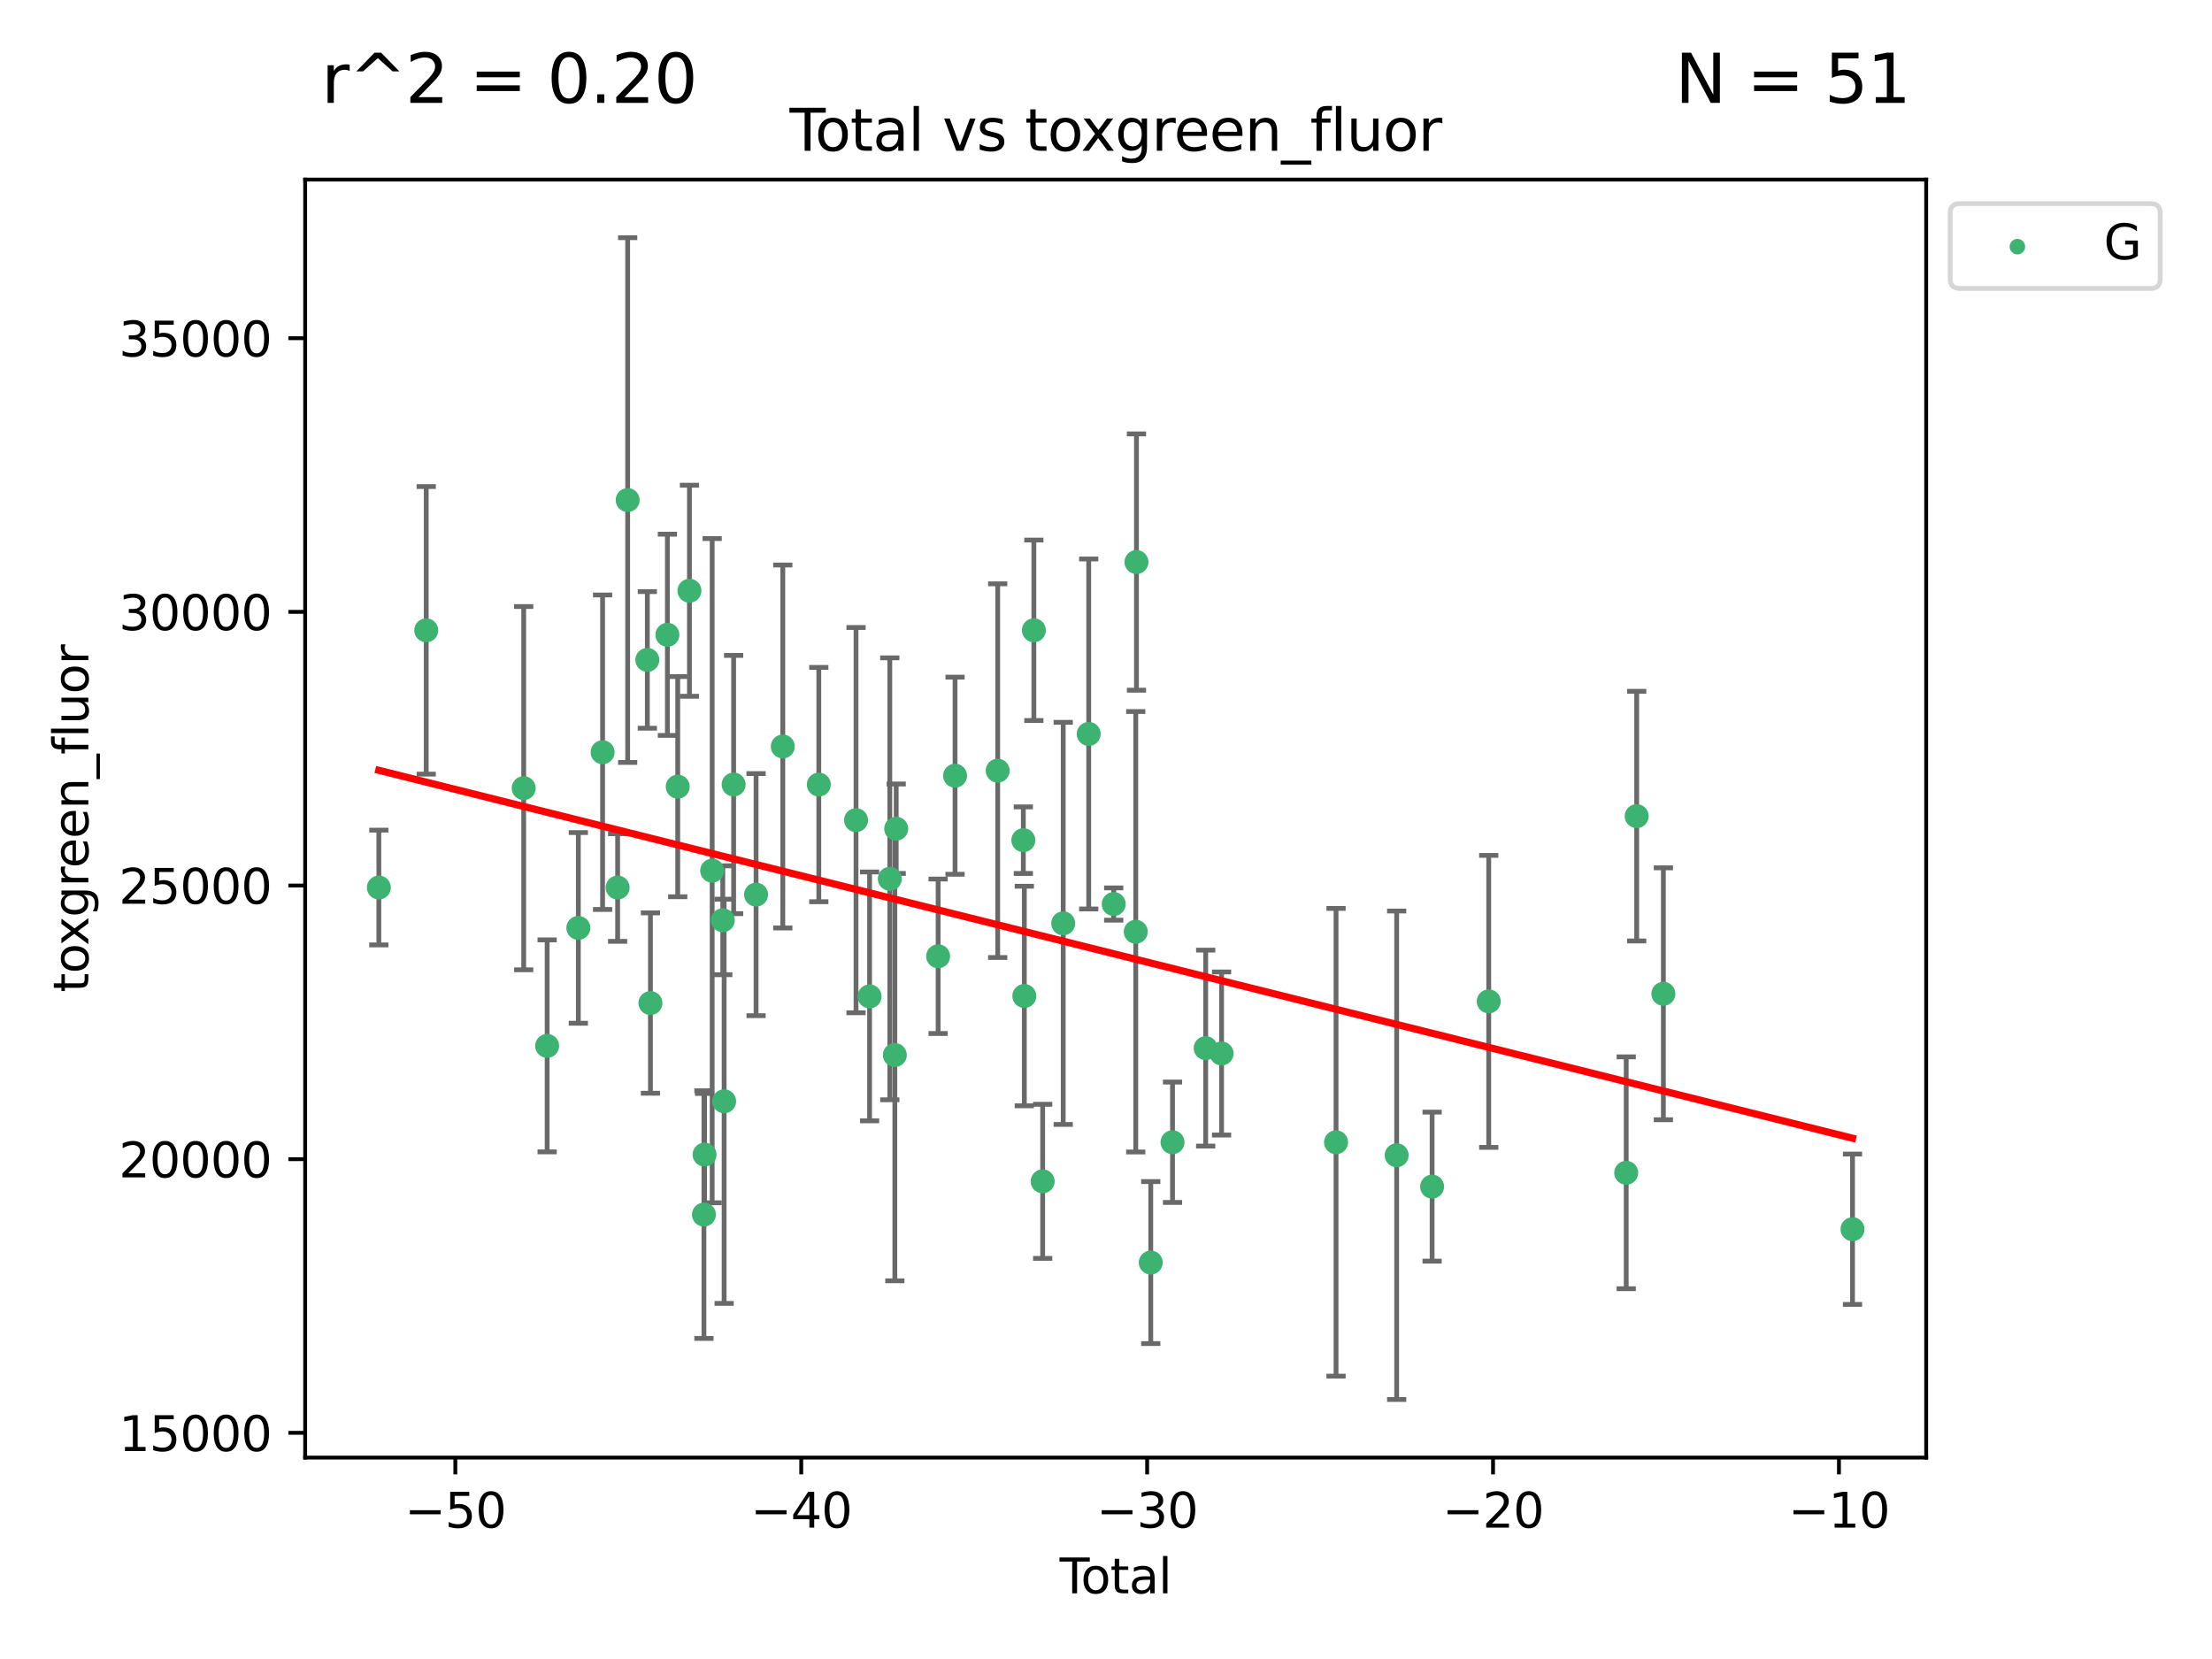 <?xml version="1.0" encoding="utf-8" standalone="no"?>
<!DOCTYPE svg PUBLIC "-//W3C//DTD SVG 1.1//EN"
  "http://www.w3.org/Graphics/SVG/1.1/DTD/svg11.dtd">
<svg xmlns:xlink="http://www.w3.org/1999/xlink" width="460.8pt" height="345.6pt" viewBox="0 0 460.8 345.6" xmlns="http://www.w3.org/2000/svg" version="1.1">
 <defs>
  <style type="text/css">*{stroke-linejoin: round; stroke-linecap: butt}</style>
 </defs>
 <g id="figure_1">
  <g id="patch_1">
   <path d="M 0 345.6 
L 460.8 345.6 
L 460.8 0 
L 0 0 
z
" style="fill: #ffffff"/>
  </g>
  <g id="axes_1">
   <g id="patch_2">
    <path d="M 63.571 303.64 
L 401.26 303.64 
L 401.26 37.411 
L 63.571 37.411 
z
" style="fill: #ffffff"/>
   </g>
   <g id="PathCollection_1">
    <defs>
     <path id="m8613679693" d="M 0 1.118 
C 0.297 1.118 0.581 1 0.791 0.791 
C 1 0.581 1.118 0.297 1.118 0 
C 1.118 -0.297 1 -0.581 0.791 -0.791 
C 0.581 -1 0.297 -1.118 0 -1.118 
C -0.297 -1.118 -0.581 -1 -0.791 -0.791 
C -1 -0.581 -1.118 -0.297 -1.118 0 
C -1.118 0.297 -1 0.581 -0.791 0.791 
C -0.581 1 -0.297 1.118 0 1.118 
z
" style="stroke: #3cb371"/>
    </defs>
    <g clip-path="url(#pbf348086e4)">
     <use xlink:href="#m8613679693" x="78.921" y="184.891" style="fill: #3cb371; stroke: #3cb371"/>
     <use xlink:href="#m8613679693" x="88.792" y="131.311" style="fill: #3cb371; stroke: #3cb371"/>
     <use xlink:href="#m8613679693" x="109.096" y="164.185" style="fill: #3cb371; stroke: #3cb371"/>
     <use xlink:href="#m8613679693" x="113.98" y="217.876" style="fill: #3cb371; stroke: #3cb371"/>
     <use xlink:href="#m8613679693" x="120.479" y="193.302" style="fill: #3cb371; stroke: #3cb371"/>
     <use xlink:href="#m8613679693" x="125.533" y="156.702" style="fill: #3cb371; stroke: #3cb371"/>
     <use xlink:href="#m8613679693" x="128.664" y="184.893" style="fill: #3cb371; stroke: #3cb371"/>
     <use xlink:href="#m8613679693" x="130.755" y="104.172" style="fill: #3cb371; stroke: #3cb371"/>
     <use xlink:href="#m8613679693" x="134.852" y="137.469" style="fill: #3cb371; stroke: #3cb371"/>
     <use xlink:href="#m8613679693" x="135.497" y="208.956" style="fill: #3cb371; stroke: #3cb371"/>
     <use xlink:href="#m8613679693" x="139.033" y="132.24" style="fill: #3cb371; stroke: #3cb371"/>
     <use xlink:href="#m8613679693" x="141.185" y="163.873" style="fill: #3cb371; stroke: #3cb371"/>
     <use xlink:href="#m8613679693" x="143.623" y="123.063" style="fill: #3cb371; stroke: #3cb371"/>
     <use xlink:href="#m8613679693" x="146.642" y="253.019" style="fill: #3cb371; stroke: #3cb371"/>
     <use xlink:href="#m8613679693" x="146.775" y="240.522" style="fill: #3cb371; stroke: #3cb371"/>
     <use xlink:href="#m8613679693" x="148.358" y="181.376" style="fill: #3cb371; stroke: #3cb371"/>
     <use xlink:href="#m8613679693" x="150.568" y="191.705" style="fill: #3cb371; stroke: #3cb371"/>
     <use xlink:href="#m8613679693" x="150.85" y="229.421" style="fill: #3cb371; stroke: #3cb371"/>
     <use xlink:href="#m8613679693" x="152.831" y="163.43" style="fill: #3cb371; stroke: #3cb371"/>
     <use xlink:href="#m8613679693" x="157.504" y="186.366" style="fill: #3cb371; stroke: #3cb371"/>
     <use xlink:href="#m8613679693" x="163.072" y="155.508" style="fill: #3cb371; stroke: #3cb371"/>
     <use xlink:href="#m8613679693" x="170.572" y="163.442" style="fill: #3cb371; stroke: #3cb371"/>
     <use xlink:href="#m8613679693" x="178.327" y="170.85" style="fill: #3cb371; stroke: #3cb371"/>
     <use xlink:href="#m8613679693" x="181.15" y="207.57" style="fill: #3cb371; stroke: #3cb371"/>
     <use xlink:href="#m8613679693" x="185.362" y="183.07" style="fill: #3cb371; stroke: #3cb371"/>
     <use xlink:href="#m8613679693" x="186.412" y="219.779" style="fill: #3cb371; stroke: #3cb371"/>
     <use xlink:href="#m8613679693" x="186.695" y="172.638" style="fill: #3cb371; stroke: #3cb371"/>
     <use xlink:href="#m8613679693" x="195.43" y="199.21" style="fill: #3cb371; stroke: #3cb371"/>
     <use xlink:href="#m8613679693" x="198.955" y="161.592" style="fill: #3cb371; stroke: #3cb371"/>
     <use xlink:href="#m8613679693" x="207.84" y="160.543" style="fill: #3cb371; stroke: #3cb371"/>
     <use xlink:href="#m8613679693" x="213.179" y="175.023" style="fill: #3cb371; stroke: #3cb371"/>
     <use xlink:href="#m8613679693" x="213.387" y="207.486" style="fill: #3cb371; stroke: #3cb371"/>
     <use xlink:href="#m8613679693" x="215.374" y="131.299" style="fill: #3cb371; stroke: #3cb371"/>
     <use xlink:href="#m8613679693" x="217.208" y="246.092" style="fill: #3cb371; stroke: #3cb371"/>
     <use xlink:href="#m8613679693" x="221.485" y="192.354" style="fill: #3cb371; stroke: #3cb371"/>
     <use xlink:href="#m8613679693" x="226.798" y="152.899" style="fill: #3cb371; stroke: #3cb371"/>
     <use xlink:href="#m8613679693" x="232.007" y="188.327" style="fill: #3cb371; stroke: #3cb371"/>
     <use xlink:href="#m8613679693" x="236.597" y="194.101" style="fill: #3cb371; stroke: #3cb371"/>
     <use xlink:href="#m8613679693" x="236.748" y="117.085" style="fill: #3cb371; stroke: #3cb371"/>
     <use xlink:href="#m8613679693" x="239.724" y="263.017" style="fill: #3cb371; stroke: #3cb371"/>
     <use xlink:href="#m8613679693" x="244.258" y="237.951" style="fill: #3cb371; stroke: #3cb371"/>
     <use xlink:href="#m8613679693" x="251.167" y="218.342" style="fill: #3cb371; stroke: #3cb371"/>
     <use xlink:href="#m8613679693" x="254.476" y="219.463" style="fill: #3cb371; stroke: #3cb371"/>
     <use xlink:href="#m8613679693" x="278.321" y="237.957" style="fill: #3cb371; stroke: #3cb371"/>
     <use xlink:href="#m8613679693" x="290.95" y="240.658" style="fill: #3cb371; stroke: #3cb371"/>
     <use xlink:href="#m8613679693" x="298.336" y="247.196" style="fill: #3cb371; stroke: #3cb371"/>
     <use xlink:href="#m8613679693" x="310.132" y="208.607" style="fill: #3cb371; stroke: #3cb371"/>
     <use xlink:href="#m8613679693" x="338.77" y="244.314" style="fill: #3cb371; stroke: #3cb371"/>
     <use xlink:href="#m8613679693" x="340.952" y="170.014" style="fill: #3cb371; stroke: #3cb371"/>
     <use xlink:href="#m8613679693" x="346.513" y="207.023" style="fill: #3cb371; stroke: #3cb371"/>
     <use xlink:href="#m8613679693" x="385.911" y="256.066" style="fill: #3cb371; stroke: #3cb371"/>
    </g>
   </g>
   <g id="matplotlib.axis_1">
    <g id="xtick_1">
     <g id="line2d_1">
      <defs>
       <path id="md8b3b71079" d="M 0 0 
L 0 3.5 
" style="stroke: #000000; stroke-width: 0.8"/>
      </defs>
      <g>
       <use xlink:href="#md8b3b71079" x="94.856" y="303.64" style="stroke: #000000; stroke-width: 0.8"/>
      </g>
     </g>
     <g id="text_1">
      <!-- −50 -->
      <g transform="translate(84.304 318.238)scale(0.1 -0.1)">
       <defs>
        <path id="DejaVuSans-2212" d="M 678 2272 
L 4684 2272 
L 4684 1741 
L 678 1741 
L 678 2272 
z
" transform="scale(0.016)"/>
        <path id="DejaVuSans-35" d="M 691 4666 
L 3169 4666 
L 3169 4134 
L 1269 4134 
L 1269 2991 
Q 1406 3038 1543 3061 
Q 1681 3084 1819 3084 
Q 2600 3084 3056 2656 
Q 3513 2228 3513 1497 
Q 3513 744 3044 326 
Q 2575 -91 1722 -91 
Q 1428 -91 1123 -41 
Q 819 9 494 109 
L 494 744 
Q 775 591 1075 516 
Q 1375 441 1709 441 
Q 2250 441 2565 725 
Q 2881 1009 2881 1497 
Q 2881 1984 2565 2268 
Q 2250 2553 1709 2553 
Q 1456 2553 1204 2497 
Q 953 2441 691 2322 
L 691 4666 
z
" transform="scale(0.016)"/>
        <path id="DejaVuSans-30" d="M 2034 4250 
Q 1547 4250 1301 3770 
Q 1056 3291 1056 2328 
Q 1056 1369 1301 889 
Q 1547 409 2034 409 
Q 2525 409 2770 889 
Q 3016 1369 3016 2328 
Q 3016 3291 2770 3770 
Q 2525 4250 2034 4250 
z
M 2034 4750 
Q 2819 4750 3233 4129 
Q 3647 3509 3647 2328 
Q 3647 1150 3233 529 
Q 2819 -91 2034 -91 
Q 1250 -91 836 529 
Q 422 1150 422 2328 
Q 422 3509 836 4129 
Q 1250 4750 2034 4750 
z
" transform="scale(0.016)"/>
       </defs>
       <use xlink:href="#DejaVuSans-2212"/>
       <use xlink:href="#DejaVuSans-35" x="83.789"/>
       <use xlink:href="#DejaVuSans-30" x="147.412"/>
      </g>
     </g>
    </g>
    <g id="xtick_2">
     <g id="line2d_2">
      <g>
       <use xlink:href="#md8b3b71079" x="166.914" y="303.64" style="stroke: #000000; stroke-width: 0.8"/>
      </g>
     </g>
     <g id="text_2">
      <!-- −40 -->
      <g transform="translate(156.361 318.238)scale(0.1 -0.1)">
       <defs>
        <path id="DejaVuSans-34" d="M 2419 4116 
L 825 1625 
L 2419 1625 
L 2419 4116 
z
M 2253 4666 
L 3047 4666 
L 3047 1625 
L 3713 1625 
L 3713 1100 
L 3047 1100 
L 3047 0 
L 2419 0 
L 2419 1100 
L 313 1100 
L 313 1709 
L 2253 4666 
z
" transform="scale(0.016)"/>
       </defs>
       <use xlink:href="#DejaVuSans-2212"/>
       <use xlink:href="#DejaVuSans-34" x="83.789"/>
       <use xlink:href="#DejaVuSans-30" x="147.412"/>
      </g>
     </g>
    </g>
    <g id="xtick_3">
     <g id="line2d_3">
      <g>
       <use xlink:href="#md8b3b71079" x="238.971" y="303.64" style="stroke: #000000; stroke-width: 0.8"/>
      </g>
     </g>
     <g id="text_3">
      <!-- −30 -->
      <g transform="translate(228.419 318.238)scale(0.1 -0.1)">
       <defs>
        <path id="DejaVuSans-33" d="M 2597 2516 
Q 3050 2419 3304 2112 
Q 3559 1806 3559 1356 
Q 3559 666 3084 287 
Q 2609 -91 1734 -91 
Q 1441 -91 1130 -33 
Q 819 25 488 141 
L 488 750 
Q 750 597 1062 519 
Q 1375 441 1716 441 
Q 2309 441 2620 675 
Q 2931 909 2931 1356 
Q 2931 1769 2642 2001 
Q 2353 2234 1838 2234 
L 1294 2234 
L 1294 2753 
L 1863 2753 
Q 2328 2753 2575 2939 
Q 2822 3125 2822 3475 
Q 2822 3834 2567 4026 
Q 2313 4219 1838 4219 
Q 1578 4219 1281 4162 
Q 984 4106 628 3988 
L 628 4550 
Q 988 4650 1302 4700 
Q 1616 4750 1894 4750 
Q 2613 4750 3031 4423 
Q 3450 4097 3450 3541 
Q 3450 3153 3228 2886 
Q 3006 2619 2597 2516 
z
" transform="scale(0.016)"/>
       </defs>
       <use xlink:href="#DejaVuSans-2212"/>
       <use xlink:href="#DejaVuSans-33" x="83.789"/>
       <use xlink:href="#DejaVuSans-30" x="147.412"/>
      </g>
     </g>
    </g>
    <g id="xtick_4">
     <g id="line2d_4">
      <g>
       <use xlink:href="#md8b3b71079" x="311.029" y="303.64" style="stroke: #000000; stroke-width: 0.8"/>
      </g>
     </g>
     <g id="text_4">
      <!-- −20 -->
      <g transform="translate(300.476 318.238)scale(0.1 -0.1)">
       <defs>
        <path id="DejaVuSans-32" d="M 1228 531 
L 3431 531 
L 3431 0 
L 469 0 
L 469 531 
Q 828 903 1448 1529 
Q 2069 2156 2228 2338 
Q 2531 2678 2651 2914 
Q 2772 3150 2772 3378 
Q 2772 3750 2511 3984 
Q 2250 4219 1831 4219 
Q 1534 4219 1204 4116 
Q 875 4013 500 3803 
L 500 4441 
Q 881 4594 1212 4672 
Q 1544 4750 1819 4750 
Q 2544 4750 2975 4387 
Q 3406 4025 3406 3419 
Q 3406 3131 3298 2873 
Q 3191 2616 2906 2266 
Q 2828 2175 2409 1742 
Q 1991 1309 1228 531 
z
" transform="scale(0.016)"/>
       </defs>
       <use xlink:href="#DejaVuSans-2212"/>
       <use xlink:href="#DejaVuSans-32" x="83.789"/>
       <use xlink:href="#DejaVuSans-30" x="147.412"/>
      </g>
     </g>
    </g>
    <g id="xtick_5">
     <g id="line2d_5">
      <g>
       <use xlink:href="#md8b3b71079" x="383.086" y="303.64" style="stroke: #000000; stroke-width: 0.8"/>
      </g>
     </g>
     <g id="text_5">
      <!-- −10 -->
      <g transform="translate(372.534 318.238)scale(0.1 -0.1)">
       <defs>
        <path id="DejaVuSans-31" d="M 794 531 
L 1825 531 
L 1825 4091 
L 703 3866 
L 703 4441 
L 1819 4666 
L 2450 4666 
L 2450 531 
L 3481 531 
L 3481 0 
L 794 0 
L 794 531 
z
" transform="scale(0.016)"/>
       </defs>
       <use xlink:href="#DejaVuSans-2212"/>
       <use xlink:href="#DejaVuSans-31" x="83.789"/>
       <use xlink:href="#DejaVuSans-30" x="147.412"/>
      </g>
     </g>
    </g>
    <g id="text_6">
     <!-- Total -->
     <g transform="translate(220.739 331.917)scale(0.1 -0.1)">
      <defs>
       <path id="DejaVuSans-54" d="M -19 4666 
L 3928 4666 
L 3928 4134 
L 2272 4134 
L 2272 0 
L 1638 0 
L 1638 4134 
L -19 4134 
L -19 4666 
z
" transform="scale(0.016)"/>
       <path id="DejaVuSans-6f" d="M 1959 3097 
Q 1497 3097 1228 2736 
Q 959 2375 959 1747 
Q 959 1119 1226 758 
Q 1494 397 1959 397 
Q 2419 397 2687 759 
Q 2956 1122 2956 1747 
Q 2956 2369 2687 2733 
Q 2419 3097 1959 3097 
z
M 1959 3584 
Q 2709 3584 3137 3096 
Q 3566 2609 3566 1747 
Q 3566 888 3137 398 
Q 2709 -91 1959 -91 
Q 1206 -91 779 398 
Q 353 888 353 1747 
Q 353 2609 779 3096 
Q 1206 3584 1959 3584 
z
" transform="scale(0.016)"/>
       <path id="DejaVuSans-74" d="M 1172 4494 
L 1172 3500 
L 2356 3500 
L 2356 3053 
L 1172 3053 
L 1172 1153 
Q 1172 725 1289 603 
Q 1406 481 1766 481 
L 2356 481 
L 2356 0 
L 1766 0 
Q 1100 0 847 248 
Q 594 497 594 1153 
L 594 3053 
L 172 3053 
L 172 3500 
L 594 3500 
L 594 4494 
L 1172 4494 
z
" transform="scale(0.016)"/>
       <path id="DejaVuSans-61" d="M 2194 1759 
Q 1497 1759 1228 1600 
Q 959 1441 959 1056 
Q 959 750 1161 570 
Q 1363 391 1709 391 
Q 2188 391 2477 730 
Q 2766 1069 2766 1631 
L 2766 1759 
L 2194 1759 
z
M 3341 1997 
L 3341 0 
L 2766 0 
L 2766 531 
Q 2569 213 2275 61 
Q 1981 -91 1556 -91 
Q 1019 -91 701 211 
Q 384 513 384 1019 
Q 384 1609 779 1909 
Q 1175 2209 1959 2209 
L 2766 2209 
L 2766 2266 
Q 2766 2663 2505 2880 
Q 2244 3097 1772 3097 
Q 1472 3097 1187 3025 
Q 903 2953 641 2809 
L 641 3341 
Q 956 3463 1253 3523 
Q 1550 3584 1831 3584 
Q 2591 3584 2966 3190 
Q 3341 2797 3341 1997 
z
" transform="scale(0.016)"/>
       <path id="DejaVuSans-6c" d="M 603 4863 
L 1178 4863 
L 1178 0 
L 603 0 
L 603 4863 
z
" transform="scale(0.016)"/>
      </defs>
      <use xlink:href="#DejaVuSans-54"/>
      <use xlink:href="#DejaVuSans-6f" x="44.084"/>
      <use xlink:href="#DejaVuSans-74" x="105.266"/>
      <use xlink:href="#DejaVuSans-61" x="144.475"/>
      <use xlink:href="#DejaVuSans-6c" x="205.754"/>
     </g>
    </g>
   </g>
   <g id="matplotlib.axis_2">
    <g id="ytick_1">
     <g id="line2d_6">
      <defs>
       <path id="m080dbbc5c4" d="M 0 0 
L -3.5 0 
" style="stroke: #000000; stroke-width: 0.8"/>
      </defs>
      <g>
       <use xlink:href="#m080dbbc5c4" x="63.571" y="298.481" style="stroke: #000000; stroke-width: 0.8"/>
      </g>
     </g>
     <g id="text_7">
      <!-- 15000 -->
      <g transform="translate(24.759 302.28)scale(0.1 -0.1)">
       <use xlink:href="#DejaVuSans-31"/>
       <use xlink:href="#DejaVuSans-35" x="63.623"/>
       <use xlink:href="#DejaVuSans-30" x="127.246"/>
       <use xlink:href="#DejaVuSans-30" x="190.869"/>
       <use xlink:href="#DejaVuSans-30" x="254.492"/>
      </g>
     </g>
    </g>
    <g id="ytick_2">
     <g id="line2d_7">
      <g>
       <use xlink:href="#m080dbbc5c4" x="63.571" y="241.475" style="stroke: #000000; stroke-width: 0.8"/>
      </g>
     </g>
     <g id="text_8">
      <!-- 20000 -->
      <g transform="translate(24.759 245.274)scale(0.1 -0.1)">
       <use xlink:href="#DejaVuSans-32"/>
       <use xlink:href="#DejaVuSans-30" x="63.623"/>
       <use xlink:href="#DejaVuSans-30" x="127.246"/>
       <use xlink:href="#DejaVuSans-30" x="190.869"/>
       <use xlink:href="#DejaVuSans-30" x="254.492"/>
      </g>
     </g>
    </g>
    <g id="ytick_3">
     <g id="line2d_8">
      <g>
       <use xlink:href="#m080dbbc5c4" x="63.571" y="184.469" style="stroke: #000000; stroke-width: 0.8"/>
      </g>
     </g>
     <g id="text_9">
      <!-- 25000 -->
      <g transform="translate(24.759 188.268)scale(0.1 -0.1)">
       <use xlink:href="#DejaVuSans-32"/>
       <use xlink:href="#DejaVuSans-35" x="63.623"/>
       <use xlink:href="#DejaVuSans-30" x="127.246"/>
       <use xlink:href="#DejaVuSans-30" x="190.869"/>
       <use xlink:href="#DejaVuSans-30" x="254.492"/>
      </g>
     </g>
    </g>
    <g id="ytick_4">
     <g id="line2d_9">
      <g>
       <use xlink:href="#m080dbbc5c4" x="63.571" y="127.463" style="stroke: #000000; stroke-width: 0.8"/>
      </g>
     </g>
     <g id="text_10">
      <!-- 30000 -->
      <g transform="translate(24.759 131.263)scale(0.1 -0.1)">
       <use xlink:href="#DejaVuSans-33"/>
       <use xlink:href="#DejaVuSans-30" x="63.623"/>
       <use xlink:href="#DejaVuSans-30" x="127.246"/>
       <use xlink:href="#DejaVuSans-30" x="190.869"/>
       <use xlink:href="#DejaVuSans-30" x="254.492"/>
      </g>
     </g>
    </g>
    <g id="ytick_5">
     <g id="line2d_10">
      <g>
       <use xlink:href="#m080dbbc5c4" x="63.571" y="70.458" style="stroke: #000000; stroke-width: 0.8"/>
      </g>
     </g>
     <g id="text_11">
      <!-- 35000 -->
      <g transform="translate(24.759 74.257)scale(0.1 -0.1)">
       <use xlink:href="#DejaVuSans-33"/>
       <use xlink:href="#DejaVuSans-35" x="63.623"/>
       <use xlink:href="#DejaVuSans-30" x="127.246"/>
       <use xlink:href="#DejaVuSans-30" x="190.869"/>
       <use xlink:href="#DejaVuSans-30" x="254.492"/>
      </g>
     </g>
    </g>
    <g id="text_12">
     <!-- toxgreen_fluor -->
     <g transform="translate(18.401 206.72)rotate(-90)scale(0.1 -0.1)">
      <defs>
       <path id="DejaVuSans-78" d="M 3513 3500 
L 2247 1797 
L 3578 0 
L 2900 0 
L 1881 1375 
L 863 0 
L 184 0 
L 1544 1831 
L 300 3500 
L 978 3500 
L 1906 2253 
L 2834 3500 
L 3513 3500 
z
" transform="scale(0.016)"/>
       <path id="DejaVuSans-67" d="M 2906 1791 
Q 2906 2416 2648 2759 
Q 2391 3103 1925 3103 
Q 1463 3103 1205 2759 
Q 947 2416 947 1791 
Q 947 1169 1205 825 
Q 1463 481 1925 481 
Q 2391 481 2648 825 
Q 2906 1169 2906 1791 
z
M 3481 434 
Q 3481 -459 3084 -895 
Q 2688 -1331 1869 -1331 
Q 1566 -1331 1297 -1286 
Q 1028 -1241 775 -1147 
L 775 -588 
Q 1028 -725 1275 -790 
Q 1522 -856 1778 -856 
Q 2344 -856 2625 -561 
Q 2906 -266 2906 331 
L 2906 616 
Q 2728 306 2450 153 
Q 2172 0 1784 0 
Q 1141 0 747 490 
Q 353 981 353 1791 
Q 353 2603 747 3093 
Q 1141 3584 1784 3584 
Q 2172 3584 2450 3431 
Q 2728 3278 2906 2969 
L 2906 3500 
L 3481 3500 
L 3481 434 
z
" transform="scale(0.016)"/>
       <path id="DejaVuSans-72" d="M 2631 2963 
Q 2534 3019 2420 3045 
Q 2306 3072 2169 3072 
Q 1681 3072 1420 2755 
Q 1159 2438 1159 1844 
L 1159 0 
L 581 0 
L 581 3500 
L 1159 3500 
L 1159 2956 
Q 1341 3275 1631 3429 
Q 1922 3584 2338 3584 
Q 2397 3584 2469 3576 
Q 2541 3569 2628 3553 
L 2631 2963 
z
" transform="scale(0.016)"/>
       <path id="DejaVuSans-65" d="M 3597 1894 
L 3597 1613 
L 953 1613 
Q 991 1019 1311 708 
Q 1631 397 2203 397 
Q 2534 397 2845 478 
Q 3156 559 3463 722 
L 3463 178 
Q 3153 47 2828 -22 
Q 2503 -91 2169 -91 
Q 1331 -91 842 396 
Q 353 884 353 1716 
Q 353 2575 817 3079 
Q 1281 3584 2069 3584 
Q 2775 3584 3186 3129 
Q 3597 2675 3597 1894 
z
M 3022 2063 
Q 3016 2534 2758 2815 
Q 2500 3097 2075 3097 
Q 1594 3097 1305 2825 
Q 1016 2553 972 2059 
L 3022 2063 
z
" transform="scale(0.016)"/>
       <path id="DejaVuSans-6e" d="M 3513 2113 
L 3513 0 
L 2938 0 
L 2938 2094 
Q 2938 2591 2744 2837 
Q 2550 3084 2163 3084 
Q 1697 3084 1428 2787 
Q 1159 2491 1159 1978 
L 1159 0 
L 581 0 
L 581 3500 
L 1159 3500 
L 1159 2956 
Q 1366 3272 1645 3428 
Q 1925 3584 2291 3584 
Q 2894 3584 3203 3211 
Q 3513 2838 3513 2113 
z
" transform="scale(0.016)"/>
       <path id="DejaVuSans-5f" d="M 3263 -1063 
L 3263 -1509 
L -63 -1509 
L -63 -1063 
L 3263 -1063 
z
" transform="scale(0.016)"/>
       <path id="DejaVuSans-66" d="M 2375 4863 
L 2375 4384 
L 1825 4384 
Q 1516 4384 1395 4259 
Q 1275 4134 1275 3809 
L 1275 3500 
L 2222 3500 
L 2222 3053 
L 1275 3053 
L 1275 0 
L 697 0 
L 697 3053 
L 147 3053 
L 147 3500 
L 697 3500 
L 697 3744 
Q 697 4328 969 4595 
Q 1241 4863 1831 4863 
L 2375 4863 
z
" transform="scale(0.016)"/>
       <path id="DejaVuSans-75" d="M 544 1381 
L 544 3500 
L 1119 3500 
L 1119 1403 
Q 1119 906 1312 657 
Q 1506 409 1894 409 
Q 2359 409 2629 706 
Q 2900 1003 2900 1516 
L 2900 3500 
L 3475 3500 
L 3475 0 
L 2900 0 
L 2900 538 
Q 2691 219 2414 64 
Q 2138 -91 1772 -91 
Q 1169 -91 856 284 
Q 544 659 544 1381 
z
M 1991 3584 
L 1991 3584 
z
" transform="scale(0.016)"/>
      </defs>
      <use xlink:href="#DejaVuSans-74"/>
      <use xlink:href="#DejaVuSans-6f" x="39.209"/>
      <use xlink:href="#DejaVuSans-78" x="97.266"/>
      <use xlink:href="#DejaVuSans-67" x="156.445"/>
      <use xlink:href="#DejaVuSans-72" x="219.922"/>
      <use xlink:href="#DejaVuSans-65" x="258.785"/>
      <use xlink:href="#DejaVuSans-65" x="320.309"/>
      <use xlink:href="#DejaVuSans-6e" x="381.832"/>
      <use xlink:href="#DejaVuSans-5f" x="445.211"/>
      <use xlink:href="#DejaVuSans-66" x="495.211"/>
      <use xlink:href="#DejaVuSans-6c" x="530.416"/>
      <use xlink:href="#DejaVuSans-75" x="558.199"/>
      <use xlink:href="#DejaVuSans-6f" x="621.578"/>
      <use xlink:href="#DejaVuSans-72" x="682.76"/>
     </g>
    </g>
   </g>
   <g id="LineCollection_1">
    <path d="M 78.921 196.843 
L 78.921 172.938 
" clip-path="url(#pbf348086e4)" style="fill: none; stroke: #696969"/>
    <path d="M 88.792 161.264 
L 88.792 101.358 
" clip-path="url(#pbf348086e4)" style="fill: none; stroke: #696969"/>
    <path d="M 109.096 202.018 
L 109.096 126.353 
" clip-path="url(#pbf348086e4)" style="fill: none; stroke: #696969"/>
    <path d="M 113.98 239.955 
L 113.98 195.797 
" clip-path="url(#pbf348086e4)" style="fill: none; stroke: #696969"/>
    <path d="M 120.479 213.16 
L 120.479 173.443 
" clip-path="url(#pbf348086e4)" style="fill: none; stroke: #696969"/>
    <path d="M 125.533 189.458 
L 125.533 123.946 
" clip-path="url(#pbf348086e4)" style="fill: none; stroke: #696969"/>
    <path d="M 128.664 196.101 
L 128.664 173.685 
" clip-path="url(#pbf348086e4)" style="fill: none; stroke: #696969"/>
    <path d="M 130.755 158.831 
L 130.755 49.513 
" clip-path="url(#pbf348086e4)" style="fill: none; stroke: #696969"/>
    <path d="M 134.852 151.699 
L 134.852 123.239 
" clip-path="url(#pbf348086e4)" style="fill: none; stroke: #696969"/>
    <path d="M 135.497 227.743 
L 135.497 190.169 
" clip-path="url(#pbf348086e4)" style="fill: none; stroke: #696969"/>
    <path d="M 139.033 153.198 
L 139.033 111.281 
" clip-path="url(#pbf348086e4)" style="fill: none; stroke: #696969"/>
    <path d="M 141.185 186.805 
L 141.185 140.941 
" clip-path="url(#pbf348086e4)" style="fill: none; stroke: #696969"/>
    <path d="M 143.623 145.046 
L 143.623 101.081 
" clip-path="url(#pbf348086e4)" style="fill: none; stroke: #696969"/>
    <path d="M 146.642 278.815 
L 146.642 227.224 
" clip-path="url(#pbf348086e4)" style="fill: none; stroke: #696969"/>
    <path d="M 146.775 253.262 
L 146.775 227.782 
" clip-path="url(#pbf348086e4)" style="fill: none; stroke: #696969"/>
    <path d="M 148.358 250.563 
L 148.358 112.19 
" clip-path="url(#pbf348086e4)" style="fill: none; stroke: #696969"/>
    <path d="M 150.568 203.047 
L 150.568 180.363 
" clip-path="url(#pbf348086e4)" style="fill: none; stroke: #696969"/>
    <path d="M 150.85 271.525 
L 150.85 187.317 
" clip-path="url(#pbf348086e4)" style="fill: none; stroke: #696969"/>
    <path d="M 152.831 190.329 
L 152.831 136.532 
" clip-path="url(#pbf348086e4)" style="fill: none; stroke: #696969"/>
    <path d="M 157.504 211.58 
L 157.504 161.153 
" clip-path="url(#pbf348086e4)" style="fill: none; stroke: #696969"/>
    <path d="M 163.072 193.315 
L 163.072 117.701 
" clip-path="url(#pbf348086e4)" style="fill: none; stroke: #696969"/>
    <path d="M 170.572 187.848 
L 170.572 139.036 
" clip-path="url(#pbf348086e4)" style="fill: none; stroke: #696969"/>
    <path d="M 178.327 210.979 
L 178.327 130.72 
" clip-path="url(#pbf348086e4)" style="fill: none; stroke: #696969"/>
    <path d="M 181.15 233.489 
L 181.15 181.651 
" clip-path="url(#pbf348086e4)" style="fill: none; stroke: #696969"/>
    <path d="M 185.362 229.1 
L 185.362 137.04 
" clip-path="url(#pbf348086e4)" style="fill: none; stroke: #696969"/>
    <path d="M 186.412 266.813 
L 186.412 172.745 
" clip-path="url(#pbf348086e4)" style="fill: none; stroke: #696969"/>
    <path d="M 186.695 181.958 
L 186.695 163.318 
" clip-path="url(#pbf348086e4)" style="fill: none; stroke: #696969"/>
    <path d="M 195.43 215.298 
L 195.43 183.121 
" clip-path="url(#pbf348086e4)" style="fill: none; stroke: #696969"/>
    <path d="M 198.955 182.124 
L 198.955 141.059 
" clip-path="url(#pbf348086e4)" style="fill: none; stroke: #696969"/>
    <path d="M 207.84 199.464 
L 207.84 121.623 
" clip-path="url(#pbf348086e4)" style="fill: none; stroke: #696969"/>
    <path d="M 213.179 181.96 
L 213.179 168.086 
" clip-path="url(#pbf348086e4)" style="fill: none; stroke: #696969"/>
    <path d="M 213.387 230.354 
L 213.387 184.618 
" clip-path="url(#pbf348086e4)" style="fill: none; stroke: #696969"/>
    <path d="M 215.374 150.098 
L 215.374 112.499 
" clip-path="url(#pbf348086e4)" style="fill: none; stroke: #696969"/>
    <path d="M 217.208 262.142 
L 217.208 230.042 
" clip-path="url(#pbf348086e4)" style="fill: none; stroke: #696969"/>
    <path d="M 221.485 234.237 
L 221.485 150.471 
" clip-path="url(#pbf348086e4)" style="fill: none; stroke: #696969"/>
    <path d="M 226.798 189.35 
L 226.798 116.448 
" clip-path="url(#pbf348086e4)" style="fill: none; stroke: #696969"/>
    <path d="M 232.007 191.686 
L 232.007 184.968 
" clip-path="url(#pbf348086e4)" style="fill: none; stroke: #696969"/>
    <path d="M 236.597 239.977 
L 236.597 148.224 
" clip-path="url(#pbf348086e4)" style="fill: none; stroke: #696969"/>
    <path d="M 236.748 143.781 
L 236.748 90.389 
" clip-path="url(#pbf348086e4)" style="fill: none; stroke: #696969"/>
    <path d="M 239.724 279.891 
L 239.724 246.142 
" clip-path="url(#pbf348086e4)" style="fill: none; stroke: #696969"/>
    <path d="M 244.258 250.49 
L 244.258 225.412 
" clip-path="url(#pbf348086e4)" style="fill: none; stroke: #696969"/>
    <path d="M 251.167 238.752 
L 251.167 197.932 
" clip-path="url(#pbf348086e4)" style="fill: none; stroke: #696969"/>
    <path d="M 254.476 236.447 
L 254.476 202.478 
" clip-path="url(#pbf348086e4)" style="fill: none; stroke: #696969"/>
    <path d="M 278.321 286.673 
L 278.321 189.242 
" clip-path="url(#pbf348086e4)" style="fill: none; stroke: #696969"/>
    <path d="M 290.95 291.539 
L 290.95 189.778 
" clip-path="url(#pbf348086e4)" style="fill: none; stroke: #696969"/>
    <path d="M 298.336 262.719 
L 298.336 231.673 
" clip-path="url(#pbf348086e4)" style="fill: none; stroke: #696969"/>
    <path d="M 310.132 239.021 
L 310.132 178.192 
" clip-path="url(#pbf348086e4)" style="fill: none; stroke: #696969"/>
    <path d="M 338.77 268.463 
L 338.77 220.165 
" clip-path="url(#pbf348086e4)" style="fill: none; stroke: #696969"/>
    <path d="M 340.952 196.017 
L 340.952 144.011 
" clip-path="url(#pbf348086e4)" style="fill: none; stroke: #696969"/>
    <path d="M 346.513 233.263 
L 346.513 180.782 
" clip-path="url(#pbf348086e4)" style="fill: none; stroke: #696969"/>
    <path d="M 385.911 271.727 
L 385.911 240.405 
" clip-path="url(#pbf348086e4)" style="fill: none; stroke: #696969"/>
   </g>
   <g id="line2d_11">
    <defs>
     <path id="m3fccc7532e" d="M 2 0 
L -2 -0 
" style="stroke: #696969"/>
    </defs>
    <g clip-path="url(#pbf348086e4)">
     <use xlink:href="#m3fccc7532e" x="78.921" y="196.843" style="fill: #696969; stroke: #696969"/>
     <use xlink:href="#m3fccc7532e" x="88.792" y="161.264" style="fill: #696969; stroke: #696969"/>
     <use xlink:href="#m3fccc7532e" x="109.096" y="202.018" style="fill: #696969; stroke: #696969"/>
     <use xlink:href="#m3fccc7532e" x="113.98" y="239.955" style="fill: #696969; stroke: #696969"/>
     <use xlink:href="#m3fccc7532e" x="120.479" y="213.16" style="fill: #696969; stroke: #696969"/>
     <use xlink:href="#m3fccc7532e" x="125.533" y="189.458" style="fill: #696969; stroke: #696969"/>
     <use xlink:href="#m3fccc7532e" x="128.664" y="196.101" style="fill: #696969; stroke: #696969"/>
     <use xlink:href="#m3fccc7532e" x="130.755" y="158.831" style="fill: #696969; stroke: #696969"/>
     <use xlink:href="#m3fccc7532e" x="134.852" y="151.699" style="fill: #696969; stroke: #696969"/>
     <use xlink:href="#m3fccc7532e" x="135.497" y="227.743" style="fill: #696969; stroke: #696969"/>
     <use xlink:href="#m3fccc7532e" x="139.033" y="153.198" style="fill: #696969; stroke: #696969"/>
     <use xlink:href="#m3fccc7532e" x="141.185" y="186.805" style="fill: #696969; stroke: #696969"/>
     <use xlink:href="#m3fccc7532e" x="143.623" y="145.046" style="fill: #696969; stroke: #696969"/>
     <use xlink:href="#m3fccc7532e" x="146.642" y="278.815" style="fill: #696969; stroke: #696969"/>
     <use xlink:href="#m3fccc7532e" x="146.775" y="253.262" style="fill: #696969; stroke: #696969"/>
     <use xlink:href="#m3fccc7532e" x="148.358" y="250.563" style="fill: #696969; stroke: #696969"/>
     <use xlink:href="#m3fccc7532e" x="150.568" y="203.047" style="fill: #696969; stroke: #696969"/>
     <use xlink:href="#m3fccc7532e" x="150.85" y="271.525" style="fill: #696969; stroke: #696969"/>
     <use xlink:href="#m3fccc7532e" x="152.831" y="190.329" style="fill: #696969; stroke: #696969"/>
     <use xlink:href="#m3fccc7532e" x="157.504" y="211.58" style="fill: #696969; stroke: #696969"/>
     <use xlink:href="#m3fccc7532e" x="163.072" y="193.315" style="fill: #696969; stroke: #696969"/>
     <use xlink:href="#m3fccc7532e" x="170.572" y="187.848" style="fill: #696969; stroke: #696969"/>
     <use xlink:href="#m3fccc7532e" x="178.327" y="210.979" style="fill: #696969; stroke: #696969"/>
     <use xlink:href="#m3fccc7532e" x="181.15" y="233.489" style="fill: #696969; stroke: #696969"/>
     <use xlink:href="#m3fccc7532e" x="185.362" y="229.1" style="fill: #696969; stroke: #696969"/>
     <use xlink:href="#m3fccc7532e" x="186.412" y="266.813" style="fill: #696969; stroke: #696969"/>
     <use xlink:href="#m3fccc7532e" x="186.695" y="181.958" style="fill: #696969; stroke: #696969"/>
     <use xlink:href="#m3fccc7532e" x="195.43" y="215.298" style="fill: #696969; stroke: #696969"/>
     <use xlink:href="#m3fccc7532e" x="198.955" y="182.124" style="fill: #696969; stroke: #696969"/>
     <use xlink:href="#m3fccc7532e" x="207.84" y="199.464" style="fill: #696969; stroke: #696969"/>
     <use xlink:href="#m3fccc7532e" x="213.179" y="181.96" style="fill: #696969; stroke: #696969"/>
     <use xlink:href="#m3fccc7532e" x="213.387" y="230.354" style="fill: #696969; stroke: #696969"/>
     <use xlink:href="#m3fccc7532e" x="215.374" y="150.098" style="fill: #696969; stroke: #696969"/>
     <use xlink:href="#m3fccc7532e" x="217.208" y="262.142" style="fill: #696969; stroke: #696969"/>
     <use xlink:href="#m3fccc7532e" x="221.485" y="234.237" style="fill: #696969; stroke: #696969"/>
     <use xlink:href="#m3fccc7532e" x="226.798" y="189.35" style="fill: #696969; stroke: #696969"/>
     <use xlink:href="#m3fccc7532e" x="232.007" y="191.686" style="fill: #696969; stroke: #696969"/>
     <use xlink:href="#m3fccc7532e" x="236.597" y="239.977" style="fill: #696969; stroke: #696969"/>
     <use xlink:href="#m3fccc7532e" x="236.748" y="143.781" style="fill: #696969; stroke: #696969"/>
     <use xlink:href="#m3fccc7532e" x="239.724" y="279.891" style="fill: #696969; stroke: #696969"/>
     <use xlink:href="#m3fccc7532e" x="244.258" y="250.49" style="fill: #696969; stroke: #696969"/>
     <use xlink:href="#m3fccc7532e" x="251.167" y="238.752" style="fill: #696969; stroke: #696969"/>
     <use xlink:href="#m3fccc7532e" x="254.476" y="236.447" style="fill: #696969; stroke: #696969"/>
     <use xlink:href="#m3fccc7532e" x="278.321" y="286.673" style="fill: #696969; stroke: #696969"/>
     <use xlink:href="#m3fccc7532e" x="290.95" y="291.539" style="fill: #696969; stroke: #696969"/>
     <use xlink:href="#m3fccc7532e" x="298.336" y="262.719" style="fill: #696969; stroke: #696969"/>
     <use xlink:href="#m3fccc7532e" x="310.132" y="239.021" style="fill: #696969; stroke: #696969"/>
     <use xlink:href="#m3fccc7532e" x="338.77" y="268.463" style="fill: #696969; stroke: #696969"/>
     <use xlink:href="#m3fccc7532e" x="340.952" y="196.017" style="fill: #696969; stroke: #696969"/>
     <use xlink:href="#m3fccc7532e" x="346.513" y="233.263" style="fill: #696969; stroke: #696969"/>
     <use xlink:href="#m3fccc7532e" x="385.911" y="271.727" style="fill: #696969; stroke: #696969"/>
    </g>
   </g>
   <g id="line2d_12">
    <g clip-path="url(#pbf348086e4)">
     <use xlink:href="#m3fccc7532e" x="78.921" y="172.938" style="fill: #696969; stroke: #696969"/>
     <use xlink:href="#m3fccc7532e" x="88.792" y="101.358" style="fill: #696969; stroke: #696969"/>
     <use xlink:href="#m3fccc7532e" x="109.096" y="126.353" style="fill: #696969; stroke: #696969"/>
     <use xlink:href="#m3fccc7532e" x="113.98" y="195.797" style="fill: #696969; stroke: #696969"/>
     <use xlink:href="#m3fccc7532e" x="120.479" y="173.443" style="fill: #696969; stroke: #696969"/>
     <use xlink:href="#m3fccc7532e" x="125.533" y="123.946" style="fill: #696969; stroke: #696969"/>
     <use xlink:href="#m3fccc7532e" x="128.664" y="173.685" style="fill: #696969; stroke: #696969"/>
     <use xlink:href="#m3fccc7532e" x="130.755" y="49.513" style="fill: #696969; stroke: #696969"/>
     <use xlink:href="#m3fccc7532e" x="134.852" y="123.239" style="fill: #696969; stroke: #696969"/>
     <use xlink:href="#m3fccc7532e" x="135.497" y="190.169" style="fill: #696969; stroke: #696969"/>
     <use xlink:href="#m3fccc7532e" x="139.033" y="111.281" style="fill: #696969; stroke: #696969"/>
     <use xlink:href="#m3fccc7532e" x="141.185" y="140.941" style="fill: #696969; stroke: #696969"/>
     <use xlink:href="#m3fccc7532e" x="143.623" y="101.081" style="fill: #696969; stroke: #696969"/>
     <use xlink:href="#m3fccc7532e" x="146.642" y="227.224" style="fill: #696969; stroke: #696969"/>
     <use xlink:href="#m3fccc7532e" x="146.775" y="227.782" style="fill: #696969; stroke: #696969"/>
     <use xlink:href="#m3fccc7532e" x="148.358" y="112.19" style="fill: #696969; stroke: #696969"/>
     <use xlink:href="#m3fccc7532e" x="150.568" y="180.363" style="fill: #696969; stroke: #696969"/>
     <use xlink:href="#m3fccc7532e" x="150.85" y="187.317" style="fill: #696969; stroke: #696969"/>
     <use xlink:href="#m3fccc7532e" x="152.831" y="136.532" style="fill: #696969; stroke: #696969"/>
     <use xlink:href="#m3fccc7532e" x="157.504" y="161.153" style="fill: #696969; stroke: #696969"/>
     <use xlink:href="#m3fccc7532e" x="163.072" y="117.701" style="fill: #696969; stroke: #696969"/>
     <use xlink:href="#m3fccc7532e" x="170.572" y="139.036" style="fill: #696969; stroke: #696969"/>
     <use xlink:href="#m3fccc7532e" x="178.327" y="130.72" style="fill: #696969; stroke: #696969"/>
     <use xlink:href="#m3fccc7532e" x="181.15" y="181.651" style="fill: #696969; stroke: #696969"/>
     <use xlink:href="#m3fccc7532e" x="185.362" y="137.04" style="fill: #696969; stroke: #696969"/>
     <use xlink:href="#m3fccc7532e" x="186.412" y="172.745" style="fill: #696969; stroke: #696969"/>
     <use xlink:href="#m3fccc7532e" x="186.695" y="163.318" style="fill: #696969; stroke: #696969"/>
     <use xlink:href="#m3fccc7532e" x="195.43" y="183.121" style="fill: #696969; stroke: #696969"/>
     <use xlink:href="#m3fccc7532e" x="198.955" y="141.059" style="fill: #696969; stroke: #696969"/>
     <use xlink:href="#m3fccc7532e" x="207.84" y="121.623" style="fill: #696969; stroke: #696969"/>
     <use xlink:href="#m3fccc7532e" x="213.179" y="168.086" style="fill: #696969; stroke: #696969"/>
     <use xlink:href="#m3fccc7532e" x="213.387" y="184.618" style="fill: #696969; stroke: #696969"/>
     <use xlink:href="#m3fccc7532e" x="215.374" y="112.499" style="fill: #696969; stroke: #696969"/>
     <use xlink:href="#m3fccc7532e" x="217.208" y="230.042" style="fill: #696969; stroke: #696969"/>
     <use xlink:href="#m3fccc7532e" x="221.485" y="150.471" style="fill: #696969; stroke: #696969"/>
     <use xlink:href="#m3fccc7532e" x="226.798" y="116.448" style="fill: #696969; stroke: #696969"/>
     <use xlink:href="#m3fccc7532e" x="232.007" y="184.968" style="fill: #696969; stroke: #696969"/>
     <use xlink:href="#m3fccc7532e" x="236.597" y="148.224" style="fill: #696969; stroke: #696969"/>
     <use xlink:href="#m3fccc7532e" x="236.748" y="90.389" style="fill: #696969; stroke: #696969"/>
     <use xlink:href="#m3fccc7532e" x="239.724" y="246.142" style="fill: #696969; stroke: #696969"/>
     <use xlink:href="#m3fccc7532e" x="244.258" y="225.412" style="fill: #696969; stroke: #696969"/>
     <use xlink:href="#m3fccc7532e" x="251.167" y="197.932" style="fill: #696969; stroke: #696969"/>
     <use xlink:href="#m3fccc7532e" x="254.476" y="202.478" style="fill: #696969; stroke: #696969"/>
     <use xlink:href="#m3fccc7532e" x="278.321" y="189.242" style="fill: #696969; stroke: #696969"/>
     <use xlink:href="#m3fccc7532e" x="290.95" y="189.778" style="fill: #696969; stroke: #696969"/>
     <use xlink:href="#m3fccc7532e" x="298.336" y="231.673" style="fill: #696969; stroke: #696969"/>
     <use xlink:href="#m3fccc7532e" x="310.132" y="178.192" style="fill: #696969; stroke: #696969"/>
     <use xlink:href="#m3fccc7532e" x="338.77" y="220.165" style="fill: #696969; stroke: #696969"/>
     <use xlink:href="#m3fccc7532e" x="340.952" y="144.011" style="fill: #696969; stroke: #696969"/>
     <use xlink:href="#m3fccc7532e" x="346.513" y="180.782" style="fill: #696969; stroke: #696969"/>
     <use xlink:href="#m3fccc7532e" x="385.911" y="240.405" style="fill: #696969; stroke: #696969"/>
    </g>
   </g>
   <g id="line2d_13">
    <path d="M 78.921 160.473 
L 88.792 162.937 
L 109.096 168.006 
L 113.98 169.225 
L 120.479 170.848 
L 125.533 172.11 
L 128.664 172.891 
L 130.755 173.413 
L 134.852 174.436 
L 135.497 174.597 
L 139.033 175.48 
L 141.185 176.017 
L 143.623 176.626 
L 146.642 177.38 
L 146.775 177.413 
L 148.358 177.808 
L 150.568 178.36 
L 150.85 178.43 
L 152.831 178.924 
L 157.504 180.091 
L 163.072 181.481 
L 170.572 183.353 
L 178.327 185.289 
L 181.15 185.994 
L 185.362 187.046 
L 186.412 187.308 
L 186.695 187.378 
L 195.43 189.559 
L 198.955 190.439 
L 207.84 192.657 
L 213.179 193.99 
L 213.387 194.042 
L 215.374 194.538 
L 217.208 194.996 
L 221.485 196.064 
L 226.798 197.39 
L 232.007 198.69 
L 236.597 199.836 
L 236.748 199.874 
L 239.724 200.617 
L 244.258 201.749 
L 251.167 203.473 
L 254.476 204.3 
L 278.321 210.252 
L 290.95 213.405 
L 298.336 215.249 
L 310.132 218.194 
L 338.77 225.343 
L 340.952 225.888 
L 346.513 227.276 
L 385.911 237.112 
" clip-path="url(#pbf348086e4)" style="fill: none; stroke: #ff0000; stroke-width: 1.5; stroke-linecap: square"/>
   </g>
   <g id="line2d_14">
    <defs>
     <path id="m193237386b" d="M 0 2 
C 0.53 2 1.039 1.789 1.414 1.414 
C 1.789 1.039 2 0.53 2 0 
C 2 -0.53 1.789 -1.039 1.414 -1.414 
C 1.039 -1.789 0.53 -2 0 -2 
C -0.53 -2 -1.039 -1.789 -1.414 -1.414 
C -1.789 -1.039 -2 -0.53 -2 0 
C -2 0.53 -1.789 1.039 -1.414 1.414 
C -1.039 1.789 -0.53 2 0 2 
z
" style="stroke: #3cb371"/>
    </defs>
    <g clip-path="url(#pbf348086e4)">
     <use xlink:href="#m193237386b" x="78.921" y="184.891" style="fill: #3cb371; stroke: #3cb371"/>
     <use xlink:href="#m193237386b" x="88.792" y="131.311" style="fill: #3cb371; stroke: #3cb371"/>
     <use xlink:href="#m193237386b" x="109.096" y="164.185" style="fill: #3cb371; stroke: #3cb371"/>
     <use xlink:href="#m193237386b" x="113.98" y="217.876" style="fill: #3cb371; stroke: #3cb371"/>
     <use xlink:href="#m193237386b" x="120.479" y="193.302" style="fill: #3cb371; stroke: #3cb371"/>
     <use xlink:href="#m193237386b" x="125.533" y="156.702" style="fill: #3cb371; stroke: #3cb371"/>
     <use xlink:href="#m193237386b" x="128.664" y="184.893" style="fill: #3cb371; stroke: #3cb371"/>
     <use xlink:href="#m193237386b" x="130.755" y="104.172" style="fill: #3cb371; stroke: #3cb371"/>
     <use xlink:href="#m193237386b" x="134.852" y="137.469" style="fill: #3cb371; stroke: #3cb371"/>
     <use xlink:href="#m193237386b" x="135.497" y="208.956" style="fill: #3cb371; stroke: #3cb371"/>
     <use xlink:href="#m193237386b" x="139.033" y="132.24" style="fill: #3cb371; stroke: #3cb371"/>
     <use xlink:href="#m193237386b" x="141.185" y="163.873" style="fill: #3cb371; stroke: #3cb371"/>
     <use xlink:href="#m193237386b" x="143.623" y="123.063" style="fill: #3cb371; stroke: #3cb371"/>
     <use xlink:href="#m193237386b" x="146.642" y="253.019" style="fill: #3cb371; stroke: #3cb371"/>
     <use xlink:href="#m193237386b" x="146.775" y="240.522" style="fill: #3cb371; stroke: #3cb371"/>
     <use xlink:href="#m193237386b" x="148.358" y="181.376" style="fill: #3cb371; stroke: #3cb371"/>
     <use xlink:href="#m193237386b" x="150.568" y="191.705" style="fill: #3cb371; stroke: #3cb371"/>
     <use xlink:href="#m193237386b" x="150.85" y="229.421" style="fill: #3cb371; stroke: #3cb371"/>
     <use xlink:href="#m193237386b" x="152.831" y="163.43" style="fill: #3cb371; stroke: #3cb371"/>
     <use xlink:href="#m193237386b" x="157.504" y="186.366" style="fill: #3cb371; stroke: #3cb371"/>
     <use xlink:href="#m193237386b" x="163.072" y="155.508" style="fill: #3cb371; stroke: #3cb371"/>
     <use xlink:href="#m193237386b" x="170.572" y="163.442" style="fill: #3cb371; stroke: #3cb371"/>
     <use xlink:href="#m193237386b" x="178.327" y="170.85" style="fill: #3cb371; stroke: #3cb371"/>
     <use xlink:href="#m193237386b" x="181.15" y="207.57" style="fill: #3cb371; stroke: #3cb371"/>
     <use xlink:href="#m193237386b" x="185.362" y="183.07" style="fill: #3cb371; stroke: #3cb371"/>
     <use xlink:href="#m193237386b" x="186.412" y="219.779" style="fill: #3cb371; stroke: #3cb371"/>
     <use xlink:href="#m193237386b" x="186.695" y="172.638" style="fill: #3cb371; stroke: #3cb371"/>
     <use xlink:href="#m193237386b" x="195.43" y="199.21" style="fill: #3cb371; stroke: #3cb371"/>
     <use xlink:href="#m193237386b" x="198.955" y="161.592" style="fill: #3cb371; stroke: #3cb371"/>
     <use xlink:href="#m193237386b" x="207.84" y="160.543" style="fill: #3cb371; stroke: #3cb371"/>
     <use xlink:href="#m193237386b" x="213.179" y="175.023" style="fill: #3cb371; stroke: #3cb371"/>
     <use xlink:href="#m193237386b" x="213.387" y="207.486" style="fill: #3cb371; stroke: #3cb371"/>
     <use xlink:href="#m193237386b" x="215.374" y="131.299" style="fill: #3cb371; stroke: #3cb371"/>
     <use xlink:href="#m193237386b" x="217.208" y="246.092" style="fill: #3cb371; stroke: #3cb371"/>
     <use xlink:href="#m193237386b" x="221.485" y="192.354" style="fill: #3cb371; stroke: #3cb371"/>
     <use xlink:href="#m193237386b" x="226.798" y="152.899" style="fill: #3cb371; stroke: #3cb371"/>
     <use xlink:href="#m193237386b" x="232.007" y="188.327" style="fill: #3cb371; stroke: #3cb371"/>
     <use xlink:href="#m193237386b" x="236.597" y="194.101" style="fill: #3cb371; stroke: #3cb371"/>
     <use xlink:href="#m193237386b" x="236.748" y="117.085" style="fill: #3cb371; stroke: #3cb371"/>
     <use xlink:href="#m193237386b" x="239.724" y="263.017" style="fill: #3cb371; stroke: #3cb371"/>
     <use xlink:href="#m193237386b" x="244.258" y="237.951" style="fill: #3cb371; stroke: #3cb371"/>
     <use xlink:href="#m193237386b" x="251.167" y="218.342" style="fill: #3cb371; stroke: #3cb371"/>
     <use xlink:href="#m193237386b" x="254.476" y="219.463" style="fill: #3cb371; stroke: #3cb371"/>
     <use xlink:href="#m193237386b" x="278.321" y="237.957" style="fill: #3cb371; stroke: #3cb371"/>
     <use xlink:href="#m193237386b" x="290.95" y="240.658" style="fill: #3cb371; stroke: #3cb371"/>
     <use xlink:href="#m193237386b" x="298.336" y="247.196" style="fill: #3cb371; stroke: #3cb371"/>
     <use xlink:href="#m193237386b" x="310.132" y="208.607" style="fill: #3cb371; stroke: #3cb371"/>
     <use xlink:href="#m193237386b" x="338.77" y="244.314" style="fill: #3cb371; stroke: #3cb371"/>
     <use xlink:href="#m193237386b" x="340.952" y="170.014" style="fill: #3cb371; stroke: #3cb371"/>
     <use xlink:href="#m193237386b" x="346.513" y="207.023" style="fill: #3cb371; stroke: #3cb371"/>
     <use xlink:href="#m193237386b" x="385.911" y="256.066" style="fill: #3cb371; stroke: #3cb371"/>
    </g>
   </g>
   <g id="patch_3">
    <path d="M 63.571 303.64 
L 63.571 37.411 
" style="fill: none; stroke: #000000; stroke-width: 0.8; stroke-linejoin: miter; stroke-linecap: square"/>
   </g>
   <g id="patch_4">
    <path d="M 401.26 303.64 
L 401.26 37.411 
" style="fill: none; stroke: #000000; stroke-width: 0.8; stroke-linejoin: miter; stroke-linecap: square"/>
   </g>
   <g id="patch_5">
    <path d="M 63.571 303.64 
L 401.26 303.64 
" style="fill: none; stroke: #000000; stroke-width: 0.8; stroke-linejoin: miter; stroke-linecap: square"/>
   </g>
   <g id="patch_6">
    <path d="M 63.571 37.411 
L 401.26 37.411 
" style="fill: none; stroke: #000000; stroke-width: 0.8; stroke-linejoin: miter; stroke-linecap: square"/>
   </g>
   <g id="text_13">
    <!-- N = 51 -->
    <g transform="translate(348.964 21.426)scale(0.14 -0.14)">
     <defs>
      <path id="DejaVuSans-4e" d="M 628 4666 
L 1478 4666 
L 3547 763 
L 3547 4666 
L 4159 4666 
L 4159 0 
L 3309 0 
L 1241 3903 
L 1241 0 
L 628 0 
L 628 4666 
z
" transform="scale(0.016)"/>
      <path id="DejaVuSans-20" transform="scale(0.016)"/>
      <path id="DejaVuSans-3d" d="M 678 2906 
L 4684 2906 
L 4684 2381 
L 678 2381 
L 678 2906 
z
M 678 1631 
L 4684 1631 
L 4684 1100 
L 678 1100 
L 678 1631 
z
" transform="scale(0.016)"/>
     </defs>
     <use xlink:href="#DejaVuSans-4e"/>
     <use xlink:href="#DejaVuSans-20" x="74.805"/>
     <use xlink:href="#DejaVuSans-3d" x="106.592"/>
     <use xlink:href="#DejaVuSans-20" x="190.381"/>
     <use xlink:href="#DejaVuSans-35" x="222.168"/>
     <use xlink:href="#DejaVuSans-31" x="285.791"/>
    </g>
   </g>
   <g id="text_14">
    <!-- r^2 = 0.20 -->
    <g transform="translate(66.948 21.426)scale(0.14 -0.14)">
     <defs>
      <path id="DejaVuSans-5e" d="M 2988 4666 
L 4684 2925 
L 4056 2925 
L 2681 4159 
L 1306 2925 
L 678 2925 
L 2375 4666 
L 2988 4666 
z
" transform="scale(0.016)"/>
      <path id="DejaVuSans-2e" d="M 684 794 
L 1344 794 
L 1344 0 
L 684 0 
L 684 794 
z
" transform="scale(0.016)"/>
     </defs>
     <use xlink:href="#DejaVuSans-72"/>
     <use xlink:href="#DejaVuSans-5e" x="41.113"/>
     <use xlink:href="#DejaVuSans-32" x="124.902"/>
     <use xlink:href="#DejaVuSans-20" x="188.525"/>
     <use xlink:href="#DejaVuSans-3d" x="220.312"/>
     <use xlink:href="#DejaVuSans-20" x="304.102"/>
     <use xlink:href="#DejaVuSans-30" x="335.889"/>
     <use xlink:href="#DejaVuSans-2e" x="399.512"/>
     <use xlink:href="#DejaVuSans-32" x="431.299"/>
     <use xlink:href="#DejaVuSans-30" x="494.922"/>
    </g>
   </g>
   <g id="text_15">
    <!-- Total vs toxgreen_fluor -->
    <g transform="translate(164.48 31.411)scale(0.12 -0.12)">
     <defs>
      <path id="DejaVuSans-76" d="M 191 3500 
L 800 3500 
L 1894 563 
L 2988 3500 
L 3597 3500 
L 2284 0 
L 1503 0 
L 191 3500 
z
" transform="scale(0.016)"/>
      <path id="DejaVuSans-73" d="M 2834 3397 
L 2834 2853 
Q 2591 2978 2328 3040 
Q 2066 3103 1784 3103 
Q 1356 3103 1142 2972 
Q 928 2841 928 2578 
Q 928 2378 1081 2264 
Q 1234 2150 1697 2047 
L 1894 2003 
Q 2506 1872 2764 1633 
Q 3022 1394 3022 966 
Q 3022 478 2636 193 
Q 2250 -91 1575 -91 
Q 1294 -91 989 -36 
Q 684 19 347 128 
L 347 722 
Q 666 556 975 473 
Q 1284 391 1588 391 
Q 1994 391 2212 530 
Q 2431 669 2431 922 
Q 2431 1156 2273 1281 
Q 2116 1406 1581 1522 
L 1381 1569 
Q 847 1681 609 1914 
Q 372 2147 372 2553 
Q 372 3047 722 3315 
Q 1072 3584 1716 3584 
Q 2034 3584 2315 3537 
Q 2597 3491 2834 3397 
z
" transform="scale(0.016)"/>
     </defs>
     <use xlink:href="#DejaVuSans-54"/>
     <use xlink:href="#DejaVuSans-6f" x="44.084"/>
     <use xlink:href="#DejaVuSans-74" x="105.266"/>
     <use xlink:href="#DejaVuSans-61" x="144.475"/>
     <use xlink:href="#DejaVuSans-6c" x="205.754"/>
     <use xlink:href="#DejaVuSans-20" x="233.537"/>
     <use xlink:href="#DejaVuSans-76" x="265.324"/>
     <use xlink:href="#DejaVuSans-73" x="324.504"/>
     <use xlink:href="#DejaVuSans-20" x="376.604"/>
     <use xlink:href="#DejaVuSans-74" x="408.391"/>
     <use xlink:href="#DejaVuSans-6f" x="447.6"/>
     <use xlink:href="#DejaVuSans-78" x="505.656"/>
     <use xlink:href="#DejaVuSans-67" x="564.836"/>
     <use xlink:href="#DejaVuSans-72" x="628.312"/>
     <use xlink:href="#DejaVuSans-65" x="667.176"/>
     <use xlink:href="#DejaVuSans-65" x="728.699"/>
     <use xlink:href="#DejaVuSans-6e" x="790.223"/>
     <use xlink:href="#DejaVuSans-5f" x="853.602"/>
     <use xlink:href="#DejaVuSans-66" x="903.602"/>
     <use xlink:href="#DejaVuSans-6c" x="938.807"/>
     <use xlink:href="#DejaVuSans-75" x="966.59"/>
     <use xlink:href="#DejaVuSans-6f" x="1029.969"/>
     <use xlink:href="#DejaVuSans-72" x="1091.15"/>
    </g>
   </g>
   <g id="legend_1">
    <g id="patch_7">
     <path d="M 408.26 60.089 
L 448.008 60.089 
Q 450.008 60.089 450.008 58.089 
L 450.008 44.411 
Q 450.008 42.411 448.008 42.411 
L 408.26 42.411 
Q 406.26 42.411 406.26 44.411 
L 406.26 58.089 
Q 406.26 60.089 408.26 60.089 
z
" style="fill: #ffffff; opacity: 0.8; stroke: #cccccc; stroke-linejoin: miter"/>
    </g>
    <g id="PathCollection_2">
     <g>
      <use xlink:href="#m8613679693" x="420.26" y="51.385" style="fill: #3cb371; stroke: #3cb371"/>
     </g>
    </g>
    <g id="text_16">
     <!-- G -->
     <g transform="translate(438.26 54.01)scale(0.1 -0.1)">
      <defs>
       <path id="DejaVuSans-47" d="M 3809 666 
L 3809 1919 
L 2778 1919 
L 2778 2438 
L 4434 2438 
L 4434 434 
Q 4069 175 3628 42 
Q 3188 -91 2688 -91 
Q 1594 -91 976 548 
Q 359 1188 359 2328 
Q 359 3472 976 4111 
Q 1594 4750 2688 4750 
Q 3144 4750 3555 4637 
Q 3966 4525 4313 4306 
L 4313 3634 
Q 3963 3931 3569 4081 
Q 3175 4231 2741 4231 
Q 1884 4231 1454 3753 
Q 1025 3275 1025 2328 
Q 1025 1384 1454 906 
Q 1884 428 2741 428 
Q 3075 428 3337 486 
Q 3600 544 3809 666 
z
" transform="scale(0.016)"/>
      </defs>
      <use xlink:href="#DejaVuSans-47"/>
     </g>
    </g>
   </g>
  </g>
 </g>
 <defs>
  <clipPath id="pbf348086e4">
   <rect x="63.571" y="37.411" width="337.689" height="266.229"/>
  </clipPath>
 </defs>
</svg>
